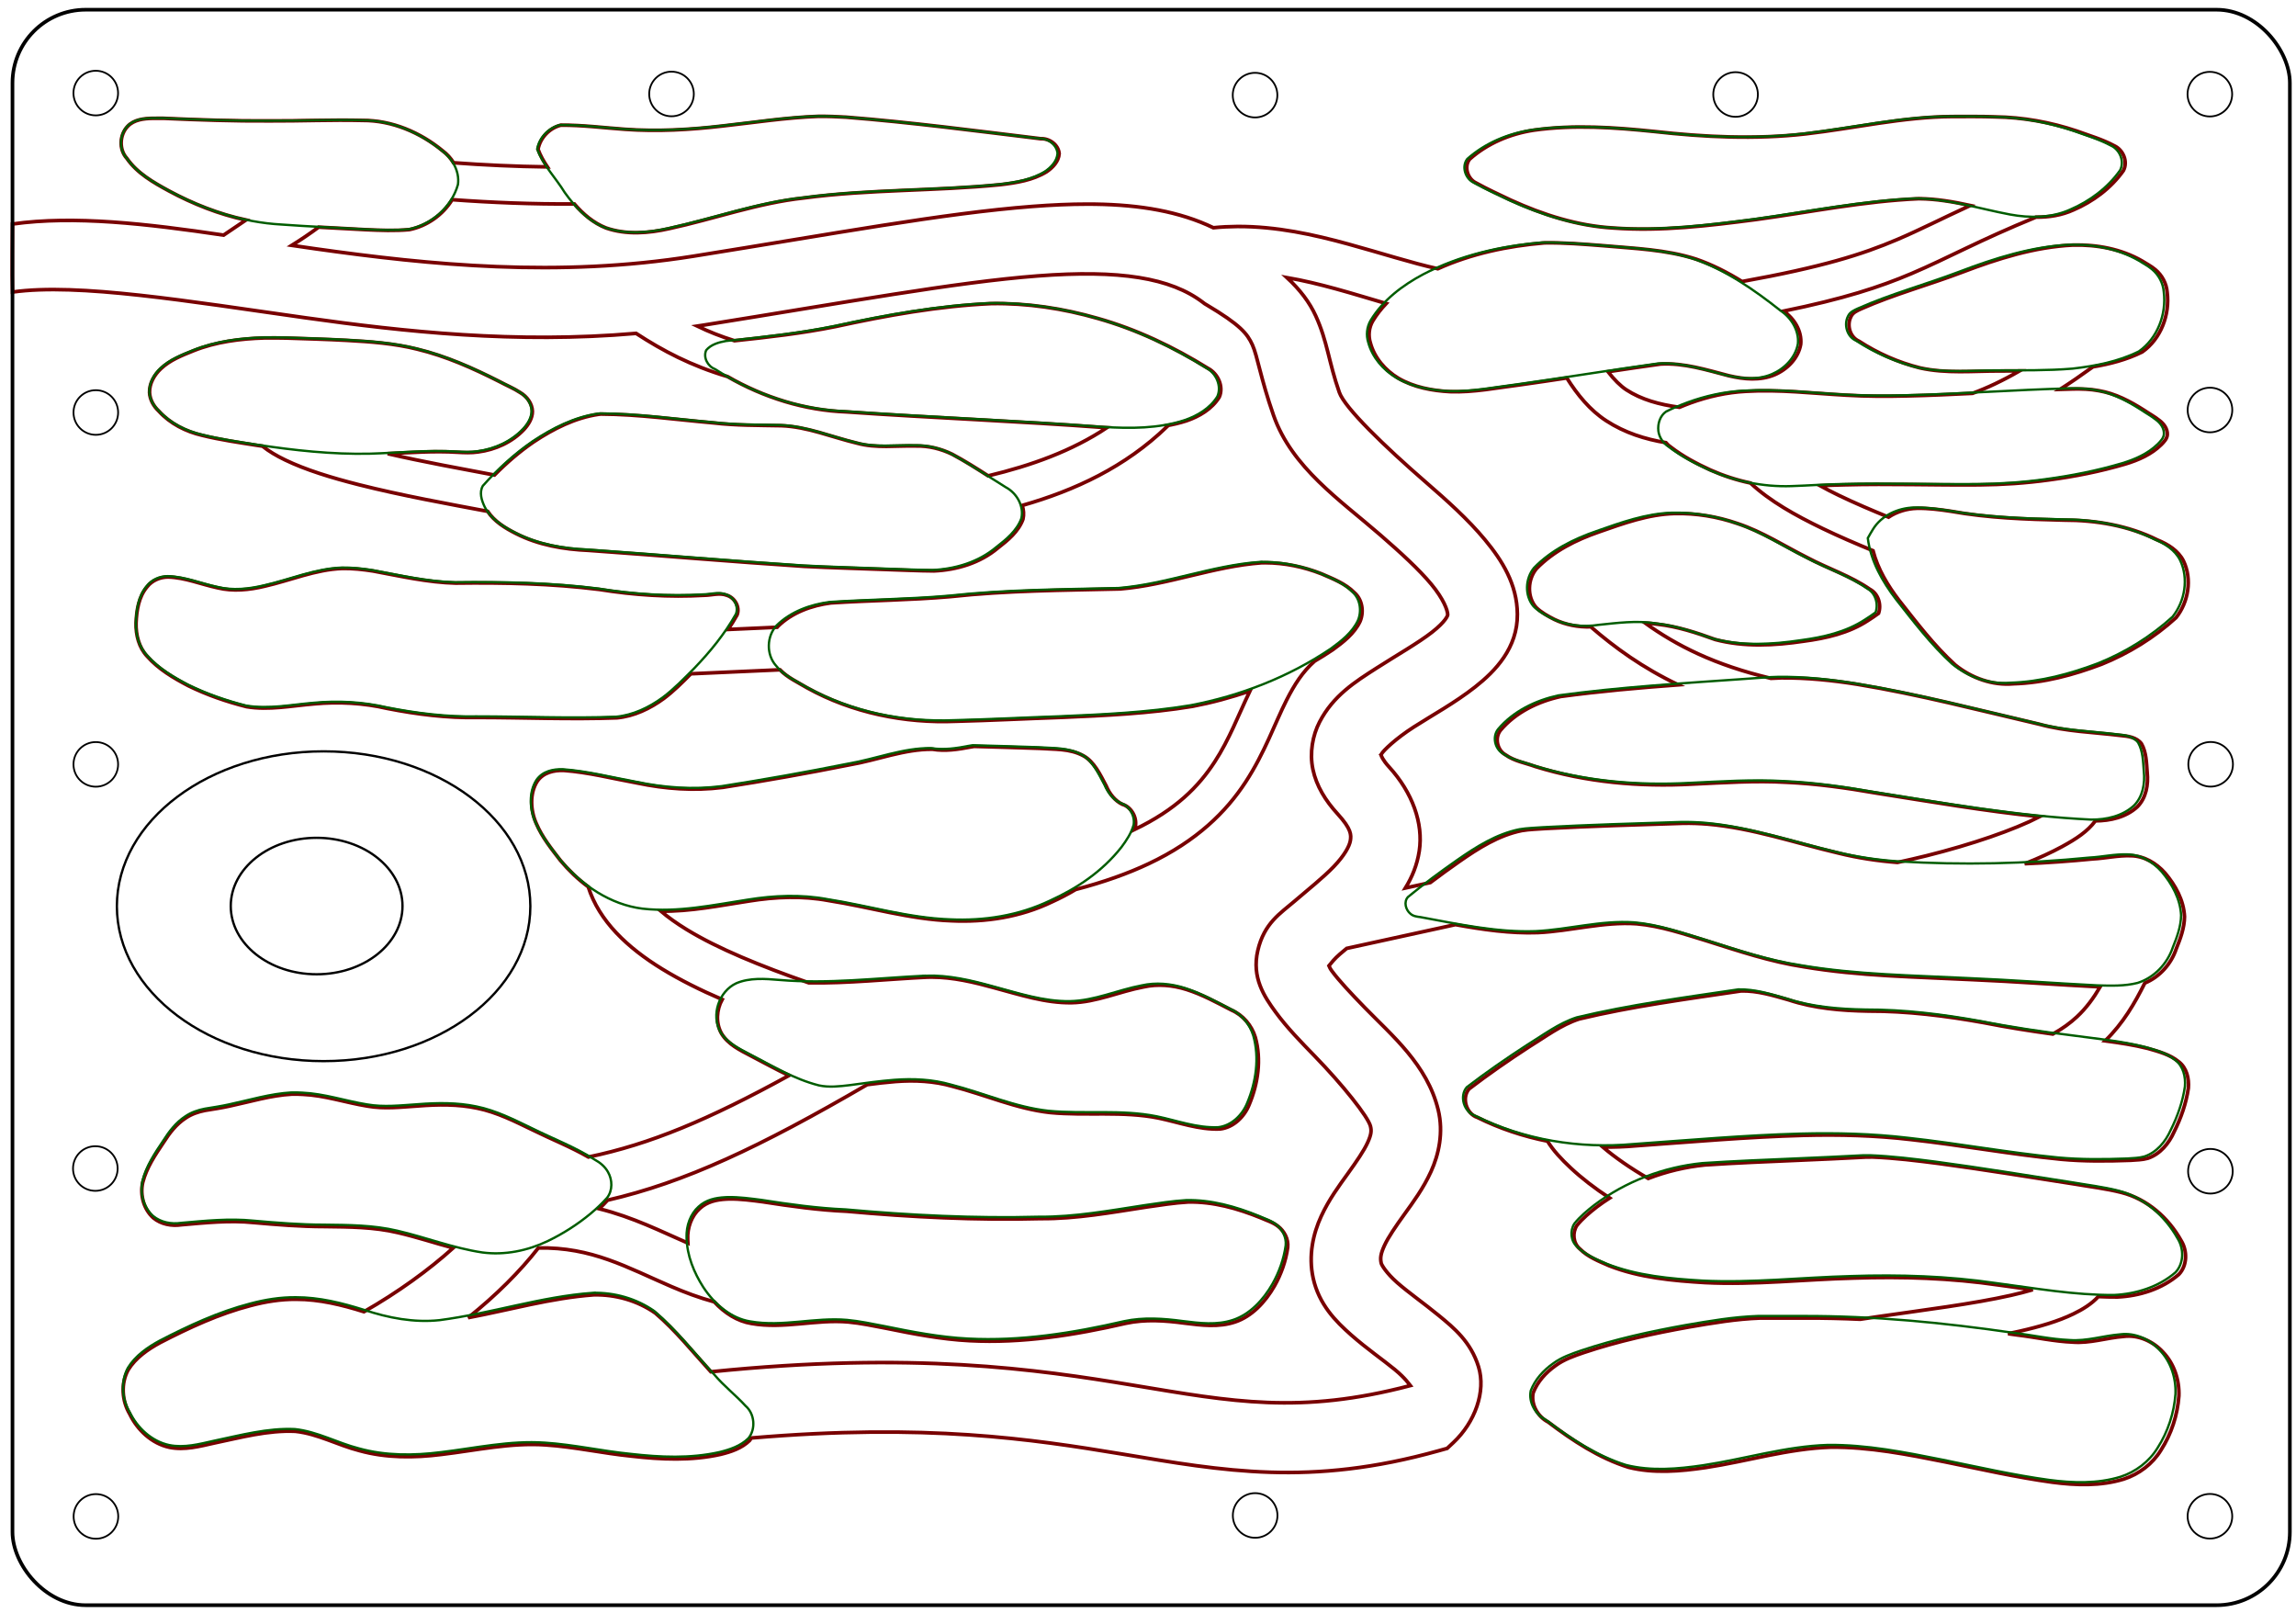 <?xml version="1.0" encoding="UTF-8" standalone="no"?>
<!-- Created with Inkscape (http://www.inkscape.org/) -->

<svg
   xmlns:dc="http://purl.org/dc/elements/1.1/"
   xmlns:cc="http://creativecommons.org/ns#"
   xmlns:rdf="http://www.w3.org/1999/02/22-rdf-syntax-ns#"
   xmlns:svg="http://www.w3.org/2000/svg"
   xmlns="http://www.w3.org/2000/svg"
   xmlns:sodipodi="http://sodipodi.sourceforge.net/DTD/sodipodi-0.dtd"
   xmlns:inkscape="http://www.inkscape.org/namespaces/inkscape"
   width="297mm"
   height="210mm"
   viewBox="0 0 297 210"
   version="1.1"
   id="svg27"
   inkscape:version="0.92.0 r15299"
   sodipodi:docname="antNest.svg">
  <defs
     id="defs21" />
  <sodipodi:namedview
     id="base"
     pagecolor="#ffffff"
     bordercolor="#666666"
     borderopacity="1.0"
     inkscape:pageopacity="0.0"
     inkscape:pageshadow="2"
     inkscape:zoom="0.7"
     inkscape:cx="43.093062"
     inkscape:cy="527.1451"
     inkscape:document-units="mm"
     inkscape:current-layer="layer1"
     showgrid="false"
     inkscape:measure-start="0,0"
     inkscape:measure-end="0,0"
     inkscape:window-width="2560"
     inkscape:window-height="1377"
     inkscape:window-x="1912"
     inkscape:window-y="-8"
     inkscape:window-maximized="1"
     showguides="true"
     inkscape:guide-bbox="true"
     objecttolerance="13"
     guidetolerance="4">
    <inkscape:grid
       type="xygrid"
       id="grid4570"
       enabled="false" />
    <sodipodi:guide
       position="13.229,197.871"
       orientation="0,1"
       id="guide4547"
       inkscape:locked="false" />
    <sodipodi:guide
       position="152.702,111.125"
       orientation="0,1"
       id="guide4551"
       inkscape:locked="false" />
    <sodipodi:guide
       position="162.152,197.871"
       orientation="1,0"
       id="guide4555"
       inkscape:locked="false" />
    <sodipodi:guide
       position="285.75,163.286"
       orientation="1,0"
       id="guide4557"
       inkscape:locked="false" />
    <sodipodi:guide
       position="-41.955,13.985"
       orientation="0,1"
       id="guide4559"
       inkscape:locked="false" />
    <sodipodi:guide
       position="-22.112,156.86"
       orientation="0,1"
       id="guide4563"
       inkscape:locked="false" />
    <sodipodi:guide
       position="-14.363,58.775"
       orientation="0,1"
       id="guide4565"
       inkscape:locked="false" />
    <sodipodi:guide
       position="86.746,165.932"
       orientation="1,0"
       id="guide4611"
       inkscape:locked="false" />
    <sodipodi:guide
       position="224.518,179.539"
       orientation="1,0"
       id="guide4613"
       inkscape:locked="false" />
  </sodipodi:namedview>
  <g
     inkscape:label="l3"
     inkscape:groupmode="layer"
     id="layer1"
     transform="translate(0,-87)"
     style="display:inline">
    <path
       style="display:inline;fill:none;stroke:#780000;stroke-width:1.771;stroke-opacity:1"
       d="m 6.104,109.326 c 30.045,-4.235 65.578,-0.136 103.039,5.428 L 120.064,107.375 C 106.939,104.555 94.278,99.546 82.477,93.18 74.853,89.039 66.951,84.547 61.9,77.26 57.985,72.963 58.343,65.75 62.332,61.625 c 3.137,-3.298 7.967,-3.788 12.27,-3.877 1.714,-0.015 3.427,-0.027 5.141,-0.008 17.263,0.78 34.543,1.375 51.826,1.26 15.153,0.077 30.303,-0.6 45.455,-0.23 14.316,-0.079 28.187,5.876 39.119,14.902 2.059,1.549 3.873,3.528 5.246,5.762 14.853,1.1 30.253,1.822 45.797,2.023 -1.815,-2.698 -3.439,-5.507 -4.561,-8.605 1.033,-5.639 5.597,-10.382 11.141,-11.766 10.468,-0.073 20.868,1.284 31.293,2.018 15.832,1.141 31.736,0.236 47.48,-1.6 15.623,-1.725 31.197,-4.159 46.924,-4.723 4.506,-0.052 9.009,0.16 13.508,0.4 31.784,2.512 63.405,6.679 95.047,10.525 4.204,-0.219 8.594,2.922 8.992,7.258 -0.246,3.813 -3.152,6.826 -6.164,8.867 -6.694,4.114 -14.638,5.345 -22.311,6.27 -31.96,3.205 -64.228,2.229 -96.098,6.502 -22.466,2.425 -43.833,10.212 -65.822,14.977 -10.07,2.279 -20.884,3.121 -30.797,-0.32 -6.138,-2.426 -11.195,-6.749 -15.473,-11.717 -20.272,0.129 -40.416,-0.673 -59.652,-2.09 -4.558,7.426 -12.331,12.876 -20.879,14.611 -7.068,0.644 -14.184,0.353 -21.264,0.033 -7.668,-0.449 -15.341,-0.822 -23.012,-1.236 -4.266,3.171 -8.65,6.119 -13.111,8.895 3.778,0.558 7.581,1.112 11.426,1.654 56.019,7.902 118.634,14.155 184.643,3.617 68.469,-10.931 122.083,-20.956 165.326,-24.271 9.459,-0.725 18.507,-1.138 27.143,-1.135 1.234,4e-4 2.459,0.01 3.676,0.027 21.936,0.318 41.121,3.559 57.641,11.502 3.923,-0.391 7.816,-0.587 11.676,-0.607 19.142,-0.1 37.42,3.982 54.213,8.586 16.042,4.398 30.922,9.221 43.664,12.037 16.347,-7.399 34.205,-11.145 52.041,-12.633 9.605,-0.163 19.189,0.642 28.756,1.383 15.161,1.367 30.62,1.84 45.229,6.541 7.934,2.733 15.385,6.538 22.482,10.949 39.132,-7.07 58.573,-13.191 75.73,-20.492 11.069,-4.711 21.542,-10.111 35.68,-16.629 -8.28,-1.786 -16.606,-3.254 -25.117,-3.307 -26.726,1.149 -52.999,6.531 -79.441,10.164 -23.033,3.003 -46.299,5.838 -69.559,4.139 -17.484,-0.994 -34.412,-6.413 -50.258,-13.643 -5.61,-2.668 -11.27,-5.254 -16.707,-8.266 -4.205,-1.882 -6.262,-7.893 -3.328,-11.672 8.729,-7.784 19.94,-12.459 31.441,-14.186 19.5,-2.736 39.266,-1.339 58.764,0.664 24.457,2.744 49.228,3.943 73.74,1.17 23.915,-2.753 47.567,-8.327 71.736,-8.465 3.495,-0.001 6.992,-0.025 10.488,-0.016 3.496,0.009 6.991,0.052 10.484,0.184 13.479,0.173 26.886,2.604 39.658,6.879 6.187,2.259 12.581,4.09 18.4,7.236 4.36,1.986 6.752,7.776 4.434,12.107 -6.064,8.555 -14.79,15.055 -24.387,19.172 -5.737,2.608 -11.981,3.592 -18.24,3.525 -28.058,11.473 -42.818,19.891 -60.73,27.514 -15.582,6.631 -33.123,12.349 -62.584,18.375 5.229,3.523 9.059,9.711 8.438,16.162 -1.166,6.769 -6.522,12.196 -12.68,14.842 -7.09,3.032 -15.105,2.246 -22.42,0.518 -10.889,-2.836 -21.909,-6.342 -33.303,-5.715 -8.57,1.186 -17.128,2.463 -25.684,3.756 3.022,3.843 6.079,6.943 8.965,8.822 7.339,4.779 16.069,7.204 25.908,8.541 1.782,-0.756 3.584,-1.464 5.398,-2.133 8.684,-3.16 17.808,-5.176 27.047,-5.664 16.318,-0.989 32.601,0.98 48.875,1.867 10.057,0.61 20.138,0.604 30.207,0.355 10.527,-0.239 21.043,-0.721 31.559,-1.238 7.039,-2.587 14.539,-6.096 22.971,-10.947 -3.184,0.008 -6.367,0.011 -9.549,0.037 -13.022,-0.053 -26.238,1.378 -39.074,-1.51 -10.556,-2.634 -20.656,-7.1 -29.773,-13.031 -4.418,-1.914 -6.112,-7.832 -3.926,-11.99 0.909,-2.056 3.063,-2.931 4.969,-3.814 16.029,-7.101 33.009,-11.677 49.375,-17.895 17.337,-6.61 35.34,-12.318 54,-13.215 11.636,-0.296 23.557,1.884 33.728,7.736 2.182,1.393 4.511,2.584 6.5,4.256 3.291,2.73 5.442,6.759 5.781,11.031 1.38,10.901 -3.038,22.732 -12.17,29.133 -7.555,3.746 -15.746,5.888 -24.051,7.264 -5.662,4.102 -10.987,7.748 -16.055,11.012 2.057,-0.068 4.113,-0.141 6.17,-0.193 v -0.002 c 4.286,-0.081 8.603,0.042 12.824,0.852 7.972,1.35 15.239,5.198 21.988,9.496 2.494,1.714 5.189,3.137 7.545,5.047 2.149,1.61 3.949,4.074 3.832,6.869 -0.102,2.009 -1.631,3.535 -2.951,4.896 -4.83,4.767 -11.211,7.557 -17.629,9.477 -12.134,3.576 -24.578,6.049 -37.111,7.727 -11.243,1.562 -22.588,2.321 -33.936,2.428 -21.923,0.199 -43.847,-0.603 -65.768,-0.019 -4.041,0.057 -8.078,0.238 -12.113,0.439 2.92,1.6 5.963,3.171 9.121,4.693 7.739,3.729 16.008,7.248 24.307,10.646 4.048,-2.717 8.992,-4.176 13.836,-4.312 5.574,-0.119 11.111,0.62 16.611,1.441 18.167,3.271 36.664,3.896 55.076,4.326 15.681,-0.034 31.621,2.645 45.74,9.697 5.089,2.079 10.184,5.188 12.719,10.268 4.257,8.903 2.395,20.024 -3.656,27.648 -10.621,9.664 -23.036,17.35 -36.352,22.721 -13.776,5.215 -28.251,9.127 -43.049,9.545 -10.199,0.908 -20.472,-2.797 -28.363,-9.182 -10.297,-9.377 -18.754,-20.518 -27.348,-31.418 -5.593,-7.275 -10.495,-15.43 -12.803,-24.357 -8.218,-3.379 -16.548,-6.949 -24.537,-10.799 -13.259,-6.39 -25.788,-13.359 -35.273,-22.236 -6.741,-1.414 -13.331,-3.567 -19.615,-6.371 -6.707,-3.078 -13.292,-6.555 -19.156,-11.068 -0.947,-0.617 -1.796,-1.383 -2.516,-2.252 -10.066,-1.693 -19.997,-4.747 -29.146,-10.705 -7.939,-5.17 -14.077,-12.711 -19.221,-20.881 -7.437,1.124 -14.874,2.236 -22.322,3.285 -11.507,1.43 -22.986,3.831 -34.639,3.41 -8.723,-0.461 -17.645,-2.1 -25.273,-6.553 -6.382,-3.833 -11.666,-9.922 -13.637,-17.191 -1.145,-3.574 -0.734,-7.596 1.188,-10.828 1.859,-3.066 4.058,-5.872 6.506,-8.445 -8.054,-2.345 -16.2,-4.873 -24.457,-7.137 -7.971,-2.185 -15.986,-4.131 -23.992,-5.527 6.487,5.997 11.074,12.12 14.092,18.727 5.712,12.505 6.241,22.323 11.486,37.285 2.659,7.584 21.984,26.269 42.32,43.922 10.168,8.826 20.402,17.929 28.775,28.021 8.374,10.092 15.719,21.719 15.826,36.355 0.12,16.418 -10.698,27.709 -20.631,35.5 -9.932,7.791 -20.971,13.801 -29.891,19.518 -8.92,5.717 -14.99,11.587 -15.842,13.236 -0.105,0.203 -0.17,0.306 -0.213,0.357 0.013,0.012 0.026,0.006 0.037,0.057 0.074,0.35 0.706,2.352 3.883,5.824 11.431,12.495 16.828,27.551 14.77,41.064 -1.05,6.892 -3.564,12.841 -6.775,18.061 l 12.16,-2.658 c 4.65,-3.523 9.376,-6.947 14.156,-10.289 9.309,-6.491 19.2,-12.792 30.482,-15.086 3.874,-0.665 7.83,-0.698 11.744,-1.014 22.337,-1.189 44.698,-1.839 67.055,-2.545 4.007,-0.077 8.017,0.073 12.01,0.406 21.79,1.909 42.568,9.162 63.748,14.131 9.457,2.356 19.118,3.808 28.83,4.568 4.783,-1.031 9.537,-2.111 14.188,-3.271 22.172,-5.531 42.447,-12.521 55.258,-19.061 -26.722,-2.749 -53.254,-7.331 -79.781,-11.516 -14.466,-2.531 -29.043,-4.605 -43.729,-5.26 -15.363,-0.907 -30.735,0.183 -46.082,0.881 -25.764,1.4 -51.909,-0.899 -76.613,-8.586 -4.862,-1.784 -10.202,-2.603 -14.496,-5.67 -4.125,-2.234 -5.47,-8.292 -2.543,-11.992 7.438,-8.827 18.326,-14.07 29.445,-16.518 19.06,-2.583 38.218,-4.262 57.396,-5.686 -17.422,-8.293 -30.945,-18.116 -42.736,-28.316 -6.082,0.201 -12.211,-0.953 -17.719,-3.572 -3.204,-1.639 -6.451,-3.392 -9.037,-5.938 -4.48,-5.256 -4.098,-13.652 0.238,-18.879 8.351,-8.585 19.325,-14.066 30.531,-17.928 11.95,-4.188 24.131,-8.629 36.932,-8.965 10.406,-0.236 20.822,1.472 30.652,4.875 12.171,4.014 22.959,11.081 34.348,16.789 10.007,5.303 20.971,8.813 30.318,15.328 4.085,2.146 5.66,7.477 4.205,11.707 -1.714,1.222 -3.426,2.452 -5.221,3.555 -9.299,6.082 -20.359,8.589 -31.23,10.039 -14.301,2.151 -29.146,2.938 -43.26,-0.799 -9.135,-3.323 -18.468,-6.394 -28.174,-7.477 -2.006,-0.306 -4.016,-0.481 -6.029,-0.564 15.347,11.028 34.035,20.501 61.342,26.975 1.712,-0.104 3.424,-0.19 5.139,-0.221 12.435,-0.109 24.846,1.173 37.113,3.135 29.953,4.927 59.345,12.628 88.887,19.5 12.908,3.555 26.37,3.854 39.586,5.477 3.647,0.302 7.818,0.889 10.184,4.018 2.414,4.26 2.418,9.314 2.799,14.066 0.619,5.883 -0.498,12.418 -4.834,16.742 -5.48,5.048 -13.148,6.823 -20.434,6.838 -3.894,5.241 -9.455,8.85 -16.307,12.586 -5.278,2.878 -11.421,5.667 -18.203,8.342 11.094,-0.479 22.173,-1.261 33.223,-2.348 6.214,-0.314 12.352,-1.788 18.594,-1.551 6.482,0.086 12.424,3.668 16.637,8.414 5.086,5.985 9.167,13.328 9.537,21.326 -0.052,5.473 -2.007,10.708 -4.043,15.719 -2.466,7.372 -8.114,13.712 -15.326,16.672 -4.965,9.921 -10.495,19.531 -19.361,28.223 7.003,0.922 13.985,1.968 20.842,3.695 5.227,1.51 10.735,2.931 15.02,6.463 3.931,2.97 5.152,8.237 4.742,12.934 -1.064,7.457 -3.634,14.65 -6.988,21.373 -2.504,5.625 -6.819,10.842 -12.816,12.842 -2.696,0.775 -5.551,0.766 -8.332,0.986 -11.332,0.42 -22.703,0.548 -34.006,-0.51 -24.498,-2.414 -48.735,-6.908 -73.199,-9.607 -17.408,-2.052 -34.965,-2.508 -52.477,-2.053 -27.309,0.729 -54.531,3.162 -81.771,5.088 -5.392,0.494 -10.817,0.688 -16.238,0.605 5.877,4.998 13.461,10.308 22.186,15.336 8.886,-3.424 18.234,-5.657 27.703,-6.602 15.293,-1.015 30.611,-1.629 45.924,-2.283 10.9,-0.42 21.793,-0.994 32.686,-1.545 1.107,-0.004 2.214,-0.042 3.32,-0.016 10.802,0.428 21.547,1.761 32.262,3.146 22.186,2.975 44.276,6.61 66.395,10.041 7.574,1.32 15.244,2.193 22.705,4.098 12.499,3.18 22.906,12.328 29.105,23.465 3.096,4.978 3.08,12.135 -1.092,16.514 -8.27,7.131 -19.211,10.525 -29.992,11.041 -3.111,0.02 -6.215,-0.06 -9.315,-0.205 -3.267,3.554 -7.541,6.208 -12.109,8.422 -7.489,3.629 -16.472,6.257 -26.516,8.527 -1.774,0.401 -3.59,0.785 -5.426,1.162 1.443,0.204 2.888,0.393 4.33,0.604 9.097,1.09 18.087,3.133 27.262,3.514 8.391,0.646 16.495,-2.146 24.791,-2.787 7.18,-0.94 14.404,2.387 19.209,7.629 5.455,5.665 8.084,13.667 7.779,21.459 -0.667,9.334 -3.682,18.522 -8.74,26.402 -4.089,6.695 -10.678,11.718 -18.123,14.123 -11.294,3.474 -23.352,3.064 -34.941,1.537 -17.491,-2.4 -34.718,-6.337 -52.006,-9.855 -18.512,-3.691 -37.209,-7.442 -56.172,-7.242 -20.675,0.664 -40.585,6.851 -60.928,9.934 -12.459,1.829 -25.364,2.972 -37.723,-0.125 -14.462,-4.54 -27.269,-13.023 -39.258,-22.1 -5.031,-2.585 -8.466,-8.52 -7.316,-14.193 2.061,-5.475 6.193,-9.964 10.916,-13.314 4.13,-3.066 9.036,-4.744 13.852,-6.391 16.621,-5.571 33.791,-9.315 51.025,-12.41 11.664,-2 23.382,-4.026 35.232,-4.42 7.295,-0.024 14.588,-0.038 21.883,0 8.932,-0.029 17.86,0.179 26.777,0.582 2.702,-0.407 5.435,-0.808 8.195,-1.209 22.663,-3.289 46.774,-6.262 65.41,-10.475 3.779,-0.854 7.317,-1.768 10.564,-2.725 -5.497,-0.766 -10.99,-1.558 -16.482,-2.277 -23.394,-3.449 -47.112,-4.205 -70.723,-3.414 -24.236,0.619 -48.44,3.424 -72.703,2.223 -15.809,-0.953 -31.893,-2.399 -46.77,-8.215 -5.062,-2.233 -10.447,-4.287 -14.418,-8.291 -3.273,-2.733 -3.693,-7.867 -1.432,-11.359 2.8,-3.491 6.287,-6.384 9.809,-9.127 2.008,-1.51 4.076,-2.939 6.189,-4.295 -7.237,-4.757 -13.611,-9.674 -18.863,-14.58 -4.692,-4.382 -8.654,-8.602 -11.443,-13.168 -11.838,-2.372 -23.372,-6.204 -34.207,-11.582 -5.458,-1.766 -7.845,-9.499 -4.096,-13.924 9.451,-7.234 19.247,-14.005 29.223,-20.494 8,-4.881 15.585,-10.758 24.609,-13.662 25.999,-6.226 52.538,-9.726 78.953,-13.656 7.987,-0.2 15.683,2.222 23.279,4.375 12.497,4.171 25.757,5.232 38.852,5.467 18.948,-0.062 37.814,2.31 56.436,5.66 11.145,2.209 22.364,3.996 33.619,5.537 4.696,-2.6 8.518,-5.416 11.729,-8.393 4.589,-4.255 8.143,-9.164 11.371,-14.631 -20.851,-1.046 -41.673,-2.647 -62.533,-3.525 -27.396,-1.392 -54.961,-1.686 -82.074,-6.271 -16.218,-2.454 -31.808,-7.702 -47.393,-12.641 -11.248,-3.402 -22.491,-7.321 -34.271,-8.354 -16.204,-1.119 -32.033,3.53 -48.137,4.305 -13.568,0.486 -26.977,-1.488 -40.299,-3.895 l -53.104,11.609 c -1.154,0.962 -2.326,1.935 -3.354,2.818 -2.566,2.208 -4.118,4.206 -5.285,5.646 0.363,0.778 0.433,1.21 1.41,2.547 3.351,4.584 9.352,10.973 16.033,17.844 13.363,13.742 30.474,27.846 35.861,49.893 2.711,11.097 0.28,21.862 -3.492,30.148 -3.773,8.286 -8.705,14.904 -12.977,20.846 -4.272,5.942 -7.887,11.206 -9.752,15.26 -1.865,4.054 -2.126,6.161 -1.58,8.637 0.184,0.837 2.432,4.743 7.818,9.492 5.386,4.749 12.971,10.025 20.359,16.092 7.388,6.067 15.531,12.761 19.311,24.9 3.779,12.139 -1.798,27.251 -12.262,37.049 l -3.033,2.842 -4.002,1.123 c -63.135,17.694 -105.304,9.833 -154.93,1.602 -43.817,-7.268 -95.2,-15.05 -180.736,-7.795 -0.251,0.423 -0.521,0.836 -0.834,1.223 -3.8,3.748 -9.056,5.513 -14.137,6.756 -14.246,3.206 -29.019,2.523 -43.424,0.879 -14.056,-1.393 -27.888,-4.559 -41.996,-5.482 -17.089,-1.181 -33.937,2.631 -50.811,4.643 -13.312,1.688 -27.052,1.778 -40.068,-1.842 -10.573,-2.699 -20.351,-8.269 -31.314,-9.434 -13.409,-0.609 -26.484,2.985 -39.492,5.697 -7.158,1.601 -14.573,3.61 -21.932,2.115 -8.616,-1.831 -15.622,-8.434 -19.389,-16.217 -3.814,-6.446 -4.445,-14.894 -0.807,-21.557 3.641,-5.95 9.589,-10.023 15.602,-13.312 14.156,-7.306 28.734,-14.089 44.207,-18.102 7.264,-1.94 14.752,-3.14 22.285,-3.07 11.285,-0.016 22.339,2.712 33.041,6.078 16.638,-9.505 31.597,-20.355 43.561,-31.123 -9.021,-2.409 -17.91,-5.382 -27.008,-7.484 -11.697,-2.771 -23.789,-2.803 -35.74,-2.947 -11.572,7.6e-4 -23.114,-0.94 -34.633,-1.957 -11.762,-1.194 -23.571,0.057 -35.295,1.074 -4.757,0.712 -9.934,-0.243 -13.699,-3.365 -4.731,-4.262 -6.598,-11.203 -5.168,-17.342 1.842,-7.171 6.035,-13.404 10.119,-19.471 2.859,-4.512 6.187,-8.904 10.719,-11.854 2.865,-1.981 6.208,-3.125 9.605,-3.783 3.968,-0.652 7.951,-1.232 11.879,-2.107 10.119,-2.154 20.116,-5.253 30.502,-5.834 1.758,-0.029 3.516,0.002 5.271,0.111 10.742,0.464 20.998,4.013 31.549,5.727 8.25,1.469 16.645,0.457 24.932,-0.08 9.548,-0.748 19.254,-0.892 28.672,1.094 9.642,1.955 18.469,6.474 27.264,10.707 8.966,4.455 18.356,8.119 27.027,13.139 30.223,-6.299 58.59,-18.182 97.932,-39.793 -6.301,-2.958 -12.405,-6.397 -18.572,-9.578 -5.335,-2.806 -11.211,-5.593 -14.424,-10.965 -2.864,-5.098 -2.431,-11.5 0.342,-16.564 -10.571,-4.558 -20.445,-9.452 -29.277,-14.869 -16.915,-10.374 -30.805,-23.357 -36.094,-40.115 -4.938,-3.657 -9.501,-8.015 -13.566,-12.857 -4.324,-5.619 -8.869,-11.213 -11.795,-18.021 -2.847,-6.321 -3.332,-14.682 0.467,-20.627 3.023,-4.403 8.231,-5.414 12.809,-5.297 12.111,0.853 23.987,3.974 35.953,6.131 13.761,2.899 27.864,3.906 41.789,2.148 20.664,-3.23 41.283,-6.891 61.832,-11.008 13.554,-2.288 26.753,-7.75 40.57,-7.602 6.209,1.044 12.486,0.058 18.627,-1.115 0.561,-0.094 1.122,-0.188 1.684,-0.281 10.677,0.248 21.364,0.625 32.043,0.969 7.124,0.542 14.622,-0.024 21.256,3.586 5.31,2.905 8.202,9.188 11.16,14.736 1.635,3.924 4.369,7.286 7.869,8.963 3.925,1.125 7.137,5.794 6.422,10.59 -0.169,0.617 -0.375,1.216 -0.596,1.807 20.448,-9.787 31.415,-21.08 39.26,-33.086 7.179,-10.987 11.571,-22.842 17.246,-34.658 -9.183,3.215 -18.613,5.738 -28.158,7.561 -21.17,3.494 -42.646,4.461 -64.051,5.383 -17.112,0.581 -34.213,1.478 -51.33,1.896 -25.054,1.051 -50.591,-4.125 -72.613,-16.316 -4.543,-2.705 -9.567,-4.991 -13.287,-8.814 l -43.5,1.951 c -4.212,4.238 -8.447,8.477 -13.232,12.068 -6.69,4.89 -14.498,8.628 -22.826,9.428 -22.686,0.84 -45.386,-0.17 -68.078,-0.182 -14.773,0.305 -29.503,-1.554 -43.977,-4.393 -11.729,-2.713 -23.891,-3.381 -35.865,-2.234 -10.93,0.899 -21.954,3.198 -32.914,1.365 -9.764,-2.47 -19.356,-5.773 -28.404,-10.225 -7.27,-3.809 -14.531,-8.09 -20.027,-14.301 -4.118,-4.326 -5.636,-10.48 -5.492,-16.318 0.261,-6.179 1.254,-12.804 5.387,-17.678 2.435,-3.11 6.367,-4.774 10.273,-4.77 8.302,0.233 16.069,3.551 24.107,5.258 7.586,1.875 15.533,1.033 23.043,-0.777 12.616,-2.862 24.785,-8.177 37.861,-8.645 4.998,-0.086 9.983,0.455 14.916,1.221 13.373,2.476 26.729,5.592 40.385,5.928 23.408,-0.299 46.888,0.168 70.141,3.092 16.945,2.719 34.175,3.85 51.32,2.846 3.644,-0.029 7.415,-1.381 10.965,-0.002 3.845,1.197 6.46,5.725 4.979,9.59 -1.365,2.426 -2.834,4.789 -4.389,7.094 l 23.93,-1.074 c 0.127,-0.148 0.244,-0.303 0.377,-0.445 6.914,-6.775 16.443,-10.217 25.9,-11.447 19.414,-1.251 38.896,-1.368 58.285,-3.061 27.545,-3.016 55.285,-3.1 82.955,-3.754 23.383,-1.937 45.519,-11.047 68.938,-12.752 0.624,-0.015 1.247,-0.022 1.871,-0.021 9.354,0.021 18.669,1.957 27.365,5.375 5.645,2.476 11.667,4.73 16.078,9.213 3.929,3.417 4.757,9.407 2.777,14.072 -2.809,5.91 -8.152,10.04 -13.324,13.801 -2.883,1.94 -5.83,3.778 -8.824,5.533 -5.906,5.23 -9.877,11.493 -13.689,19.002 -5.804,11.432 -10.62,25.638 -20.035,40.047 -9.415,14.409 -23.673,28.682 -47.273,39.832 -10.062,4.754 -21.819,8.984 -35.662,12.588 -3.795,2.273 -7.705,4.291 -11.658,6.086 -15.447,7.404 -32.355,9.969 -48.975,9.188 -20.273,-0.705 -39.99,-6.755 -60.012,-9.883 -12.814,-2.396 -25.902,-1.829 -38.719,0.229 -14.295,2.184 -28.68,5.176 -43.127,4.943 3.542,2.995 7.694,5.962 12.51,8.916 15.421,9.458 36.543,17.998 59.705,26.074 19.256,0.292 38.509,-1.844 57.734,-2.754 0.701,-0.024 1.4,-0.036 2.1,-0.037 10.491,-0.012 20.804,2.464 30.865,5.252 12.309,3.285 24.672,7.433 37.562,7.246 12.136,-0.22 23.347,-5.487 35.131,-7.701 6.955,-1.572 14.256,-0.883 21.014,1.25 7.67,2.445 14.765,6.34 21.889,10.027 5.605,2.429 9.897,7.468 11.656,13.289 3.047,10.846 1.34,22.558 -2.961,32.822 -2.381,5.972 -7.694,11.217 -14.291,11.943 -10.282,0.412 -20.065,-3.276 -29.992,-5.344 -17.426,-3.506 -35.289,-1.006 -52.873,-2.68 -16.492,-1.801 -31.755,-8.764 -47.715,-12.816 -8.996,-2.595 -18.467,-3.033 -27.762,-2.326 -4.637,0.368 -9.256,0.914 -13.867,1.52 -52.622,30.613 -88.88,47.659 -126.727,56.395 -1.302,1.449 -2.673,2.834 -4.096,4.168 16.642,4.147 30.419,11.163 43.305,16.76 -0.04,-0.597 -0.066,-1.196 -0.076,-1.799 -0.279,-5.767 1.95,-11.593 5.822,-15.037 3.663,-3.442 8.42,-4.377 12.945,-4.625 0.514,-0.025 1.027,-0.048 1.541,-0.074 5.47,-0.059 10.92,0.681 16.35,1.387 13.654,2.137 27.351,4.055 41.121,4.637 31.479,2.839 63.063,4.404 94.633,3.572 17.332,0.141 34.503,-3.051 51.65,-5.668 6.716,-0.957 13.431,-2.057 20.191,-2.441 12.122,-0.259 24.097,3.068 35.516,7.723 2.863,1.311 5.937,2.129 8.506,4.215 2.784,2.205 5.048,6.045 4.609,10.213 -0.939,6.728 -3.266,13.136 -6.443,18.773 -4.606,8.061 -11.186,14.899 -19.141,17.584 -8.054,2.74 -16.516,1.628 -24.709,0.615 -9.523,-1.282 -19.224,-1.971 -28.711,0.07 -25.094,5.787 -50.652,9.84 -76.256,8.498 -13.801,-0.691 -27.456,-3.356 -41.053,-6.125 -6.03,-1.147 -12.055,-2.445 -18.146,-3.01 -15.789,-1.397 -31.579,3.53 -47.332,0.725 -6.804,-1.094 -13.037,-5.05 -18.107,-10.531 -7.502,-2.045 -14.434,-4.67 -20.947,-7.473 -21.704,-9.338 -38.731,-19.318 -64.943,-18.854 -8.937,11.46 -20.574,23.085 -34.246,34.035 20.408,-3.85 40.484,-9.64 61.268,-11.145 10.616,-0.261 21.335,2.775 30.055,8.881 10.043,8.569 18.278,18.941 27.145,28.672 98.886,-10.032 159.036,-1.25 206.039,6.547 48.576,8.058 81.435,14.358 135.369,0.199 -0.417,-0.508 -2.376,-3.576 -7.604,-7.869 -5.791,-4.756 -13.701,-10.189 -21.266,-16.859 -7.565,-6.67 -15.72,-14.887 -18.543,-27.697 -2.462,-11.171 0.069,-21.865 3.889,-30.17 3.82,-8.305 8.777,-14.961 13.045,-20.898 4.268,-5.937 7.847,-11.159 9.633,-15.08 1.786,-3.922 1.959,-5.733 1.41,-7.98 -1.134,-4.641 -13.643,-20.307 -27.203,-34.252 -6.78,-6.973 -13.567,-13.907 -19.104,-21.48 -5.537,-7.574 -11.779,-16.852 -8.711,-30.053 3.108,-13.373 11.038,-18.138 17.857,-24.006 6.819,-5.867 14.002,-11.53 19.199,-16.92 5.197,-5.39 7.735,-10.051 8.15,-12.777 0.415,-2.727 0.539,-5.576 -6.238,-12.984 -5.949,-6.503 -10.333,-13.611 -12.055,-21.703 -1.721,-8.092 -0.119,-16.632 3.219,-23.098 6.676,-12.932 17.488,-19.719 27.711,-26.271 10.223,-6.553 20.594,-12.418 27.254,-17.643 6.66,-5.224 7.614,-8.089 7.611,-8.49 -0.016,-2.182 -2.032,-7.695 -7.994,-14.881 -5.963,-7.186 -15.045,-15.502 -24.893,-24.051 -19.696,-17.097 -43.224,-32.99 -52.115,-58.354 -6.305,-17.985 -7.85,-28.989 -10.328,-34.414 -2.478,-5.425 -5.767,-9.694 -22.463,-19.6 l -0.855,-0.51 -0.783,-0.598 c -15.815,-12.065 -40.712,-16.022 -80.809,-12.947 -40.096,3.074 -93.663,12.938 -162.572,23.939 -1.179,0.188 -2.353,0.357 -3.529,0.535 5.574,2.682 11.517,5.073 18.193,7.146 16.51,-1.761 33.033,-3.619 49.318,-6.918 25.039,-5.454 50.379,-10.037 76.023,-11.209 17.579,-0.296 35.135,2.373 52.006,7.242 19.025,5.37 37.017,13.963 53.783,24.367 4.832,2.533 7.779,8.844 5.514,14.025 -3.572,5.782 -9.719,9.409 -16.01,11.572 -3.254,1.06 -6.565,1.846 -9.912,2.418 l 0.418,0.434 c -20.411,19.694 -44.826,31.067 -70.709,38.473 0.715,2.142 0.904,4.44 0.387,6.697 -2.197,6.024 -7.351,10.249 -12.271,14.055 -8.65,7.288 -19.994,10.685 -31.16,11.186 -7.602,-0.044 -15.206,-0.433 -22.807,-0.664 -13.524,-0.546 -27.058,-0.839 -40.574,-1.562 -35.087,-2.281 -70.12,-5.322 -105.193,-7.789 -12.166,-0.504 -24.501,-2.639 -35.436,-8.211 -5.231,-2.636 -10.586,-5.887 -13.863,-10.846 -18.657,-3.525 -42.006,-7.717 -62.861,-12.998 -13.561,-3.434 -26.051,-7.28 -35.994,-12.086 -4.128,-1.995 -7.831,-4.146 -11.055,-6.738 -0.841,-0.124 -1.683,-0.24 -2.523,-0.367 -9.015,-1.44 -18.077,-2.718 -26.947,-4.916 -7.931,-1.845 -15.561,-5.692 -21.092,-11.76 -2.532,-2.367 -4.409,-5.609 -4.568,-9.127 -0.108,-4.477 2.321,-8.648 5.516,-11.631 4.475,-4.242 10.326,-6.505 15.951,-8.773 10.942,-4.39 22.799,-5.863 34.51,-6.229 3.592,-0.032 7.186,-0.044 10.777,0.053 9.826,0.314 19.655,0.6 29.473,1.121 11.557,0.632 23.185,1.46 34.447,4.289 14.001,3.384 27.232,9.288 40.037,15.779 3.414,1.85 7.041,3.315 10.295,5.453 3.213,1.913 5.762,5.303 5.881,9.137 0.01,3.366 -1.897,6.397 -4.096,8.807 -5.828,6.202 -14.005,9.898 -22.383,10.99 -3.382,0.493 -6.805,0.342 -10.203,0.152 -11.329,-0.684 -22.647,0.137 -33.965,0.701 17.453,4.015 36.207,7.41 52.113,10.426 5.864,-5.958 12.222,-11.435 19.117,-16.168 9.632,-6.406 20.277,-11.814 31.84,-13.496 0.333,-0.033 0.665,-0.066 0.998,-0.1 18.409,0.08 36.672,2.713 54.982,4.311 10.984,1.285 22.057,1.155 33.096,1.369 12.766,0.458 24.656,5.592 36.939,8.512 9.423,2.616 19.257,1.134 28.879,1.391 6.099,-0.13 12.162,1.367 17.627,4.043 6.022,3.21 11.781,6.866 17.529,10.541 21.115,-5.059 40.84,-12.145 57.955,-23.516 -0.316,-0.018 -0.634,-0.029 -0.949,-0.049 -42.033,-3.129 -84.161,-4.732 -126.207,-7.66 -20.406,-0.749 -40.391,-7.052 -58.035,-17.242 C 337.202,178.433 323.561,171.215 310.5,162.707 251.797,167.812 197.128,161.868 149.107,155.094 92.274,147.077 37.996,138.001 6.104,142.533 c -0.267,-6.937 0,-33.207 0,-33.207 z"
       transform="matrix(0.265,0,0,0.265,0,87)"
       id="rect45-6"
       inkscape:connector-curvature="0"
       sodipodi:nodetypes="cccccccccccccccccccccccccccccccccscscccscccccsccccccccccccccccccsccccccsccccccccccccccccccccccccccccccccsccccccccccccsccccccccccccccscssccsccccccccccccccscccccccccccccccccccccccccccccccccccccccccccccccccccccccccccccccccccccccccccccccccccccccccccccccccccccccccccccccccccccccccccsccccccccccsccccccccccccccccccccccccccccccccccccccsccccccccccccccccccccccccccccccccccccccccccccccccccccccccccccscccccccccccccccccccccccccccccccccccccccccccccccsccccccccscccccccccccscccccscsscccscccccccccccccccccccccccccccccccccccccccccccccccccccccccscc" />
  </g>
  <g
     inkscape:groupmode="layer"
     id="layer9"
     inkscape:label="l2+l3+l4"
     style="display:inline">
    <ellipse
       transform="translate(0,-87)"
       style="display:inline;fill:none;fill-opacity:1;stroke:#000000;stroke-width:0.3;stroke-miterlimit:4;stroke-dasharray:none;stroke-opacity:1"
       id="path6734"
       ry="20.033"
       rx="26.742"
       cy="204.207"
       cx="41.861" />
  </g>
  <g
     inkscape:groupmode="layer"
     id="layer10"
     inkscape:label="l5"
     style="display:inline">
    <ellipse
       transform="translate(0,-87)"
       style="display:inline;fill:none;fill-opacity:1;stroke:#000000;stroke-width:0.3;stroke-miterlimit:4;stroke-dasharray:none;stroke-opacity:1"
       id="path6734-2"
       cy="204.182"
       cx="40.958"
       ry="8.825"
       rx="11.108" />
  </g>
  <g
     inkscape:groupmode="layer"
     id="layer8"
     inkscape:label="l1+l2+l3+l4+l5"
     style="display:inline">
    <rect
       transform="translate(0,-87)"
       id="rect45"
       width="294.591"
       height="206.35"
       x="1.615"
       y="88.256"
       style="display:inline;fill:none;stroke:#000000;stroke-width:0.469;stroke-opacity:1"
       ry="9.466" />
  </g>
  <g
     inkscape:groupmode="layer"
     id="layer7"
     inkscape:label="l2+l4"
     style="display:inline">
    <path
       transform="translate(0,-87)"
       style="display:inline;fill:none;fill-opacity:1;stroke:#005c00;stroke-width:0.3;stroke-miterlimit:4;stroke-dasharray:none;stroke-dashoffset:0;stroke-opacity:1"
       d="m 105.691,102.023 c -4.161,0.149 -8.282,0.793 -12.415,1.249 -4.166,0.486 -8.373,0.725 -12.562,0.423 -2.758,-0.194 -5.51,-0.553 -8.28,-0.534 -1.467,0.366 -2.674,1.621 -2.947,3.113 0.766,2.115 2.406,3.725 3.56,5.617 1.346,1.889 3.023,3.676 5.223,4.545 2.623,0.91 5.484,0.688 8.148,0.085 5.818,-1.261 11.471,-3.321 17.416,-3.962 8.432,-1.13 16.97,-0.872 25.426,-1.72 2.03,-0.245 4.132,-0.57 5.903,-1.659 0.797,-0.54 1.566,-1.337 1.631,-2.346 -0.105,-1.147 -1.267,-1.978 -2.38,-1.921 -8.372,-1.018 -16.738,-2.12 -25.148,-2.785 -1.19,-0.064 -2.382,-0.12 -3.574,-0.106 z"
       id="path6485-4-2-4-1"
       inkscape:connector-curvature="0" />
    <path
       transform="translate(0,-87)"
       style="display:inline;fill:none;fill-opacity:1;stroke:#005c00;stroke-width:0.3;stroke-miterlimit:4;stroke-dasharray:none;stroke-dashoffset:0;stroke-opacity:1"
       d="m 252.154,102.051 c -6.395,0.036 -12.653,1.512 -18.98,2.24 -6.485,0.734 -13.04,0.416 -19.511,-0.31 -5.159,-0.53 -10.388,-0.9 -15.548,-0.176 -3.043,0.457 -6.009,1.694 -8.319,3.754 -0.776,1 -0.232,2.59 0.88,3.088 1.439,0.797 2.936,1.481 4.421,2.187 4.192,1.913 8.671,3.347 13.297,3.61 6.154,0.45 12.31,-0.3 18.404,-1.095 6.996,-0.961 13.948,-2.385 21.019,-2.689 4.149,0.026 8.134,1.314 12.176,2.079 2.584,0.476 5.36,0.473 7.791,-0.632 2.539,-1.089 4.848,-2.809 6.452,-5.073 0.613,-1.146 -0.019,-2.677 -1.173,-3.203 -1.54,-0.833 -3.231,-1.317 -4.868,-1.915 -3.379,-1.131 -6.927,-1.774 -10.493,-1.82 -1.849,-0.07 -3.699,-0.045 -5.549,-0.044 z"
       id="path6485-7"
       inkscape:connector-curvature="0" />
    <path
       transform="translate(0,-87)"
       style="display:inline;fill:none;fill-opacity:1;stroke:#005c00;stroke-width:0.3;stroke-miterlimit:4;stroke-dasharray:none;stroke-dashoffset:0;stroke-opacity:1"
       d="m 267.693,137.23 c -7.1,0.181 -14.186,0.729 -21.287,0.891 -2.664,0.066 -5.331,0.068 -7.992,-0.094 -4.306,-0.235 -8.614,-0.756 -12.932,-0.494 -2.444,0.129 -4.858,0.662 -7.156,1.499 -0.95,0.35 -1.89,0.74 -2.796,1.191 -0.802,0.544 -1.117,1.591 -1.011,2.521 0.111,0.821 0.608,1.564 1.299,2.014 1.552,1.194 3.294,2.114 5.069,2.928 3.399,1.517 7.136,2.319 10.863,2.185 2.174,-0.069 4.344,-0.237 6.52,-0.267 5.8,-0.154 11.601,0.058 17.401,0.005 3.002,-0.028 6.004,-0.229 8.979,-0.642 3.316,-0.444 6.609,-1.098 9.819,-2.044 1.698,-0.508 3.386,-1.246 4.664,-2.508 0.349,-0.36 0.754,-0.764 0.781,-1.295 0.031,-0.74 -0.445,-1.391 -1.014,-1.817 -0.623,-0.505 -1.337,-0.882 -1.996,-1.336 -1.786,-1.137 -3.709,-2.155 -5.818,-2.512 -1.117,-0.214 -2.259,-0.247 -3.393,-0.225 z"
       id="path6485-1-3"
       inkscape:connector-curvature="0" />
    <path
       transform="translate(0,-87)"
       style="display:inline;fill:none;fill-opacity:1;stroke:#005c00;stroke-width:0.3;stroke-miterlimit:4;stroke-dasharray:none;stroke-dashoffset:0;stroke-opacity:1"
       d="m 267.719,118.646 c -4.937,0.237 -9.701,1.748 -14.288,3.497 -4.33,1.645 -8.823,2.856 -13.064,4.735 -0.504,0.234 -1.074,0.465 -1.314,1.009 -0.578,1.1 -0.13,2.666 1.039,3.173 2.412,1.569 5.084,2.751 7.877,3.448 3.396,0.764 6.893,0.386 10.339,0.4 3.26,-0.027 6.528,0.037 9.781,-0.232 2.942,-0.337 5.913,-0.904 8.584,-2.228 2.416,-1.694 3.585,-4.824 3.22,-7.708 -0.09,-1.13 -0.658,-2.196 -1.529,-2.919 -0.526,-0.442 -1.143,-0.758 -1.72,-1.126 -2.691,-1.548 -5.845,-2.125 -8.924,-2.047 z"
       id="path6485-4-8"
       inkscape:connector-curvature="0" />
    <path
       transform="translate(0,-87)"
       style="display:inline;fill:none;fill-opacity:1;stroke:#005c00;stroke-width:0.3;stroke-miterlimit:4;stroke-dasharray:none;stroke-dashoffset:0;stroke-opacity:1"
       d="m 199.463,118.362 c -5.311,0.443 -10.63,1.64 -15.377,4.123 -2.67,1.42 -5.193,3.325 -6.781,5.945 -0.508,0.855 -0.617,1.919 -0.314,2.865 0.521,1.923 1.919,3.535 3.608,4.549 2.018,1.178 4.379,1.612 6.687,1.734 3.083,0.111 6.12,-0.524 9.165,-0.902 6.012,-0.847 12.003,-1.834 18.017,-2.666 3.015,-0.166 5.931,0.762 8.812,1.512 1.935,0.457 4.055,0.665 5.931,-0.137 1.629,-0.7 3.047,-2.136 3.355,-3.927 0.165,-1.713 -0.856,-3.356 -2.247,-4.286 -3.438,-2.715 -7.105,-5.273 -11.28,-6.711 -3.865,-1.244 -7.956,-1.369 -11.967,-1.731 -2.531,-0.196 -5.067,-0.409 -7.608,-0.366 z"
       id="path6485-4-2-3"
       inkscape:connector-curvature="0" />
    <path
       transform="translate(0,-87)"
       style="display:inline;fill:none;fill-opacity:1;stroke:#005c00;stroke-width:0.3;stroke-miterlimit:4;stroke-dasharray:none;stroke-dashoffset:0;stroke-opacity:1"
       d="m 19.738,102.279 c -1.138,0.024 -2.416,0.153 -3.246,1.025 -1.055,1.091 -1.15,3 -0.114,4.137 1.336,1.928 3.427,3.117 5.444,4.212 4.505,2.43 9.484,4.116 14.621,4.388 3.596,0.265 7.199,0.407 10.798,0.618 1.873,0.085 3.756,0.161 5.626,-0.009 2.947,-0.598 5.552,-2.861 6.371,-5.781 0.238,-1.701 -0.72,-3.376 -2.051,-4.377 -2.893,-2.388 -6.563,-3.964 -10.35,-3.943 -4.009,-0.098 -8.017,0.081 -12.027,0.061 -4.573,0.03 -9.145,-0.127 -13.712,-0.333 -0.453,-0.005 -0.907,-0.002 -1.36,0.002 z"
       id="path6485-4-2-0-0"
       inkscape:connector-curvature="0" />
    <path
       transform="translate(0,-87)"
       style="display:inline;fill:none;fill-opacity:1;stroke:#005c00;stroke-width:0.3;stroke-miterlimit:4;stroke-dasharray:none;stroke-dashoffset:0;stroke-opacity:1"
       d="m 34.123,130.641 c -3.098,0.097 -6.236,0.487 -9.131,1.648 -1.488,0.6 -3.037,1.199 -4.22,2.321 -0.845,0.789 -1.488,1.893 -1.46,3.077 0.042,0.931 0.539,1.788 1.209,2.414 1.463,1.605 3.483,2.624 5.581,3.112 2.347,0.581 4.744,0.92 7.129,1.301 4.83,0.733 9.71,1.272 14.602,1.163 3.739,-0.107 7.478,-0.504 11.221,-0.278 0.899,0.05 1.805,0.09 2.699,-0.04 2.217,-0.289 4.38,-1.267 5.922,-2.908 0.582,-0.638 1.086,-1.44 1.084,-2.33 -0.031,-1.014 -0.706,-1.911 -1.556,-2.417 -0.861,-0.566 -1.821,-0.953 -2.724,-1.443 -3.388,-1.717 -6.888,-3.28 -10.593,-4.175 -2.98,-0.749 -6.057,-0.967 -9.114,-1.135 -2.598,-0.138 -5.198,-0.214 -7.798,-0.297 -0.95,-0.026 -1.901,-0.023 -2.851,-0.014 z"
       id="path6485-4-2-07-8"
       inkscape:connector-curvature="0" />
    <path
       transform="translate(0,-87)"
       style="display:inline;fill:none;fill-opacity:1;stroke:#005c00;stroke-width:0.3;stroke-miterlimit:4;stroke-dasharray:none;stroke-dashoffset:0;stroke-opacity:1"
       d="m 128.021,126.203 c -6.785,0.31 -13.49,1.523 -20.114,2.966 -4.623,0.937 -9.319,1.436 -14.005,1.934 -0.927,0.168 -1.917,0.441 -2.552,1.186 -0.42,0.947 0.209,2.103 1.143,2.449 5.011,3.219 10.849,5.231 16.821,5.45 11.125,0.775 22.271,1.199 33.392,2.027 3.52,0.216 7.141,0.228 10.529,-0.876 1.664,-0.572 3.291,-1.532 4.236,-3.062 0.599,-1.371 -0.181,-3.041 -1.459,-3.711 -4.436,-2.753 -9.196,-5.026 -14.23,-6.447 -4.464,-1.288 -9.109,-1.995 -13.76,-1.917 z"
       id="path6485-4-2-7-3"
       inkscape:connector-curvature="0" />
    <path
       transform="translate(0,-87)"
       style="display:inline;fill:none;fill-opacity:1;stroke:#005c00;stroke-width:0.3;stroke-miterlimit:4;stroke-dasharray:none;stroke-dashoffset:0;stroke-opacity:1"
       d="m 77.338,140.495 c -3.059,0.445 -5.876,1.876 -8.424,3.571 -2.384,1.637 -4.528,3.607 -6.451,5.763 -0.495,0.844 -0.17,1.873 0.217,2.69 0.81,1.608 2.411,2.598 3.968,3.382 2.893,1.474 6.157,2.039 9.376,2.172 9.28,0.653 18.549,1.457 27.832,2.061 3.576,0.191 7.157,0.269 10.735,0.414 2.011,0.061 4.023,0.164 6.034,0.175 2.954,-0.132 5.956,-1.031 8.244,-2.96 1.302,-1.007 2.665,-2.124 3.247,-3.718 0.366,-1.598 -0.603,-3.276 -2.009,-4.025 -2.371,-1.458 -4.665,-3.049 -7.123,-4.359 -1.446,-0.708 -3.05,-1.104 -4.664,-1.069 -2.546,-0.068 -5.148,0.324 -7.641,-0.368 -3.25,-0.773 -6.396,-2.131 -9.773,-2.252 -2.921,-0.057 -5.85,-0.022 -8.757,-0.362 -4.845,-0.423 -9.677,-1.12 -14.547,-1.141 -0.088,0.009 -0.176,0.018 -0.264,0.026 z"
       id="path6485-4-2-2-9"
       inkscape:connector-curvature="0" />
    <path
       transform="translate(0,-87)"
       style="display:inline;fill:none;fill-opacity:1;stroke:#005c00;stroke-width:0.3;stroke-miterlimit:4;stroke-dasharray:none;stroke-dashoffset:0;stroke-opacity:1"
       d="m 217.387,193.312 c -5.915,0.187 -11.832,0.358 -17.742,0.673 -1.036,0.083 -2.082,0.093 -3.107,0.269 -2.985,0.607 -5.602,2.274 -8.065,3.991 -2.165,1.514 -4.296,3.079 -6.336,4.758 -0.594,0.627 -0.303,1.684 0.319,2.183 0.36,0.321 0.849,0.37 1.304,0.43 4.911,0.903 9.853,1.993 14.877,1.813 4.261,-0.205 8.449,-1.435 12.736,-1.139 3.117,0.273 6.092,1.31 9.068,2.21 4.123,1.307 8.249,2.696 12.54,3.345 7.174,1.213 14.467,1.291 21.715,1.659 5.545,0.233 11.08,0.661 16.622,0.937 1.731,0.051 3.498,0.111 5.19,-0.315 2.147,-0.678 3.847,-2.477 4.556,-4.596 0.539,-1.326 1.056,-2.711 1.07,-4.159 -0.098,-2.116 -1.178,-4.059 -2.523,-5.643 -1.115,-1.256 -2.687,-2.203 -4.402,-2.226 -1.652,-0.063 -3.275,0.327 -4.919,0.41 -8.206,0.807 -16.477,0.992 -24.708,0.494 -2.745,-0.188 -5.478,-0.584 -8.15,-1.249 -5.604,-1.315 -11.101,-3.234 -16.867,-3.739 -1.057,-0.088 -2.118,-0.128 -3.178,-0.107 z"
       id="path6565-8"
       inkscape:connector-curvature="0"
       sodipodi:nodetypes="cccccccccccccccc" />
    <path
       transform="translate(0,-87)"
       style="display:inline;fill:none;fill-opacity:1;stroke:#005c00;stroke-width:0.3;stroke-miterlimit:4;stroke-dasharray:none;stroke-dashoffset:0;stroke-opacity:1"
       d="m 230.068,174.537 c -1.481,0.026 -2.957,0.189 -4.436,0.274 -8.031,0.562 -16.077,1.046 -24.059,2.128 -2.942,0.647 -5.823,2.034 -7.791,4.37 -0.775,0.979 -0.419,2.582 0.673,3.173 1.136,0.812 2.549,1.028 3.835,1.5 6.536,2.034 13.454,2.642 20.271,2.272 4.06,-0.185 8.128,-0.473 12.193,-0.233 3.885,0.173 7.742,0.722 11.57,1.392 9.352,1.475 18.706,3.137 28.179,3.589 1.965,0.017 4.05,-0.448 5.532,-1.812 1.147,-1.144 1.443,-2.873 1.279,-4.43 -0.101,-1.257 -0.102,-2.595 -0.741,-3.722 -0.626,-0.828 -1.729,-0.984 -2.694,-1.063 -3.497,-0.429 -7.059,-0.508 -10.474,-1.449 -7.816,-1.818 -15.593,-3.856 -23.518,-5.159 -3.246,-0.519 -6.529,-0.858 -9.819,-0.83 z"
       id="path6565-5-6"
       inkscape:connector-curvature="0" />
    <path
       transform="translate(0,-87)"
       style="display:inline;fill:none;fill-opacity:1;stroke:#005c00;stroke-width:0.3;stroke-miterlimit:4;stroke-dasharray:none;stroke-dashoffset:0;stroke-opacity:1"
       d="m 224.863,214.963 c -6.989,1.04 -14.011,1.966 -20.89,3.613 -2.388,0.768 -4.395,2.323 -6.511,3.615 -2.639,1.717 -5.231,3.508 -7.732,5.423 -0.992,1.171 -0.36,3.216 1.084,3.684 6.303,3.128 13.497,4.303 20.485,3.663 7.207,-0.51 14.41,-1.154 21.636,-1.347 4.633,-0.12 9.279,2.7e-4 13.885,0.543 6.473,0.714 12.885,1.903 19.367,2.542 2.991,0.28 5.999,0.246 8.998,0.135 0.736,-0.058 1.491,-0.056 2.204,-0.261 1.587,-0.529 2.729,-1.909 3.391,-3.398 0.888,-1.779 1.567,-3.682 1.849,-5.655 0.108,-1.243 -0.215,-2.636 -1.255,-3.422 -1.134,-0.934 -2.591,-1.31 -3.974,-1.71 -3.024,-0.762 -6.14,-1.034 -9.222,-1.462 -4,-0.494 -7.99,-1.077 -11.944,-1.861 -4.927,-0.886 -9.918,-1.514 -14.932,-1.498 -3.465,-0.062 -6.973,-0.343 -10.28,-1.446 -2.01,-0.57 -4.046,-1.21 -6.159,-1.158 z"
       id="path6565-5-1-0"
       inkscape:connector-curvature="0" />
    <path
       transform="translate(0,-87)"
       style="display:inline;fill:none;fill-opacity:1;stroke:#005c00;stroke-width:0.3;stroke-miterlimit:4;stroke-dasharray:none;stroke-dashoffset:0;stroke-opacity:1"
       d="m 44.207,160.41 c -3.46,0.124 -6.679,1.53 -10.017,2.287 -1.987,0.479 -4.09,0.702 -6.097,0.206 -2.127,-0.452 -4.182,-1.33 -6.378,-1.391 -1.034,-0.001 -2.074,0.439 -2.718,1.262 -1.093,1.29 -1.356,3.043 -1.425,4.677 -0.038,1.545 0.363,3.173 1.453,4.318 1.454,1.643 3.375,2.776 5.299,3.784 2.394,1.178 4.932,2.052 7.515,2.706 2.9,0.485 5.817,-0.123 8.709,-0.361 3.168,-0.303 6.386,-0.127 9.49,0.591 3.829,0.751 7.727,1.243 11.635,1.162 6.004,0.003 12.01,0.27 18.013,0.048 2.204,-0.212 4.269,-1.201 6.039,-2.495 1.476,-1.108 2.755,-2.448 4.056,-3.75 2.057,-2.136 3.957,-4.455 5.414,-7.044 0.392,-1.023 -0.299,-2.221 -1.317,-2.538 -0.939,-0.365 -1.937,-0.007 -2.901,8e-4 -4.536,0.266 -9.095,-0.034 -13.578,-0.753 -6.152,-0.773 -12.365,-0.897 -18.558,-0.818 -3.613,-0.089 -7.147,-0.914 -10.685,-1.569 -1.305,-0.203 -2.624,-0.346 -3.947,-0.323 z"
       id="path6598-7"
       inkscape:connector-curvature="0" />
    <path
       transform="translate(0,-87)"
       style="display:inline;fill:none;fill-opacity:1;stroke:#005c00;stroke-width:0.3;stroke-miterlimit:4;stroke-dasharray:none;stroke-dashoffset:0;stroke-opacity:1"
       d="m 119.73,213.188 c -6.299,0.298 -12.608,1.096 -18.917,0.552 -1.855,-0.152 -3.814,-0.314 -5.572,0.429 -2.246,1.044 -3.283,4.108 -2.064,6.279 0.85,1.421 2.405,2.158 3.816,2.901 2.901,1.497 5.743,3.224 8.937,4.03 1.312,0.284 2.669,0.124 3.987,-0.032 1.91,-0.269 3.822,-0.532 5.745,-0.685 2.459,-0.187 4.965,-0.071 7.345,0.615 4.223,1.072 8.261,2.914 12.624,3.391 4.652,0.443 9.379,-0.219 13.989,0.709 2.627,0.547 5.215,1.523 7.935,1.414 1.745,-0.192 3.151,-1.58 3.781,-3.16 1.138,-2.716 1.589,-5.814 0.783,-8.684 -0.465,-1.54 -1.601,-2.873 -3.084,-3.516 -1.885,-0.976 -3.762,-2.006 -5.792,-2.653 -1.788,-0.564 -3.72,-0.747 -5.56,-0.331 -3.118,0.586 -6.084,1.979 -9.295,2.038 -3.411,0.049 -6.682,-1.048 -9.938,-1.918 -2.839,-0.787 -5.755,-1.479 -8.722,-1.38 z"
       id="path6598-5-1"
       inkscape:connector-curvature="0" />
    <path
       transform="translate(0,-87)"
       style="display:inline;fill:none;fill-opacity:1;stroke:#005c00;stroke-width:0.3;stroke-miterlimit:4;stroke-dasharray:none;stroke-dashoffset:0;stroke-opacity:1"
       d="m 37.707,228.29 c -2.748,0.154 -5.393,0.973 -8.07,1.543 -1.039,0.232 -2.093,0.385 -3.143,0.558 -0.899,0.174 -1.784,0.477 -2.542,1.001 -1.199,0.78 -2.08,1.942 -2.836,3.136 -1.081,1.605 -2.19,3.254 -2.677,5.152 -0.378,1.624 0.115,3.461 1.367,4.588 0.996,0.826 2.366,1.079 3.625,0.891 3.102,-0.269 6.227,-0.601 9.339,-0.285 3.048,0.269 6.102,0.518 9.163,0.518 3.162,0.038 6.362,0.046 9.456,0.779 3.692,0.853 7.251,2.256 11.011,2.815 2.886,0.383 5.847,-0.228 8.458,-1.476 1.971,-0.951 3.832,-2.136 5.518,-3.532 0.769,-0.644 1.506,-1.331 2.17,-2.082 0.718,-0.948 0.681,-2.313 0.099,-3.318 -0.383,-0.688 -1.005,-1.21 -1.69,-1.582 -2.55,-1.644 -5.403,-2.716 -8.11,-4.061 -2.327,-1.12 -4.663,-2.316 -7.214,-2.833 -2.492,-0.525 -5.06,-0.487 -7.586,-0.289 -2.193,0.142 -4.414,0.41 -6.596,0.021 -2.792,-0.453 -5.505,-1.392 -8.347,-1.515 -0.464,-0.029 -0.93,-0.037 -1.395,-0.029 z"
       id="path6485-4-2-7-5-0"
       inkscape:connector-curvature="0" />
    <path
       transform="translate(0,-87)"
       style="display:inline;fill:none;fill-opacity:1;stroke:#005c00;stroke-width:0.3;stroke-miterlimit:4;stroke-dasharray:none;stroke-dashoffset:0;stroke-opacity:1"
       d="m 76.678,254.207 c -6.721,0.486 -13.162,2.668 -19.825,3.534 -3.304,0.355 -6.63,-0.292 -9.759,-1.329 -2.858,-0.903 -5.811,-1.638 -8.826,-1.634 -1.993,-0.018 -3.975,0.299 -5.896,0.813 -4.094,1.062 -7.951,2.856 -11.696,4.789 -1.591,0.87 -3.165,1.948 -4.128,3.522 -0.963,1.763 -0.796,3.998 0.213,5.704 0.997,2.059 2.851,3.806 5.13,4.291 1.947,0.395 3.909,-0.136 5.802,-0.56 3.442,-0.718 6.901,-1.669 10.449,-1.507 2.901,0.308 5.488,1.782 8.285,2.496 3.444,0.958 7.08,0.934 10.602,0.488 4.465,-0.532 8.922,-1.541 13.443,-1.229 3.733,0.244 7.393,1.082 11.112,1.451 3.811,0.435 7.72,0.616 11.489,-0.232 1.344,-0.329 2.735,-0.796 3.741,-1.787 0.98,-1.21 0.807,-3.169 -0.372,-4.188 -1.286,-1.408 -2.813,-2.577 -4.04,-4.042 -2.577,-2.754 -4.892,-5.772 -7.772,-8.229 -2.307,-1.615 -5.143,-2.419 -7.952,-2.35 z"
       id="path6485-4-2-7-7-7"
       inkscape:connector-curvature="0" />
    <path
       transform="translate(0,-87)"
       style="display:inline;fill:none;fill-opacity:1;stroke:#005c00;stroke-width:0.3;stroke-miterlimit:4;stroke-dasharray:none;stroke-dashoffset:0;stroke-opacity:1"
       d="m 241.002,236.418 c -2.882,0.146 -5.764,0.297 -8.648,0.408 -4.051,0.173 -8.104,0.335 -12.15,0.604 -5.024,0.501 -9.919,2.372 -13.957,5.409 -0.932,0.726 -1.855,1.491 -2.595,2.415 -0.598,0.924 -0.487,2.282 0.379,3.006 1.051,1.059 2.476,1.603 3.815,2.194 3.936,1.539 8.192,1.921 12.375,2.173 6.42,0.318 12.823,-0.424 19.236,-0.588 6.247,-0.209 12.522,-0.009 18.712,0.903 5.081,0.666 10.16,1.576 15.3,1.543 2.853,-0.137 5.747,-1.035 7.935,-2.921 1.104,-1.159 1.108,-3.052 0.289,-4.369 -1.64,-2.947 -4.394,-5.367 -7.701,-6.208 -1.974,-0.504 -4.003,-0.735 -6.007,-1.084 -5.852,-0.908 -11.697,-1.87 -17.567,-2.657 -2.835,-0.367 -5.678,-0.719 -8.536,-0.832 -0.293,-0.007 -0.586,0.003 -0.878,0.004 z"
       id="path6485-4-2-7-2-1"
       inkscape:connector-curvature="0" />
    <path
       transform="translate(0,-87)"
       style="display:inline;fill:none;fill-opacity:1;stroke:#005c00;stroke-width:0.3;stroke-miterlimit:4;stroke-dasharray:none;stroke-dashoffset:0;stroke-opacity:1"
       d="m 227.383,257.203 c -3.136,0.104 -6.235,0.64 -9.321,1.169 -4.56,0.819 -9.103,1.81 -13.501,3.284 -1.274,0.436 -2.572,0.879 -3.665,1.691 -1.25,0.886 -2.343,2.074 -2.888,3.523 -0.304,1.501 0.605,3.071 1.936,3.755 3.172,2.401 6.561,4.646 10.387,5.847 3.27,0.819 6.684,0.517 9.981,0.033 5.382,-0.816 10.651,-2.453 16.121,-2.628 5.017,-0.053 9.964,0.94 14.862,1.916 4.574,0.931 9.132,1.973 13.76,2.608 3.066,0.404 6.257,0.512 9.245,-0.407 1.97,-0.636 3.713,-1.965 4.795,-3.737 1.338,-2.085 2.136,-4.516 2.313,-6.986 0.081,-2.062 -0.615,-4.179 -2.058,-5.678 -1.271,-1.387 -3.183,-2.267 -5.082,-2.018 -2.195,0.17 -4.339,0.908 -6.559,0.737 -2.428,-0.101 -4.806,-0.641 -7.213,-0.929 -9.045,-1.32 -18.172,-2.21 -27.32,-2.181 -1.93,-0.01 -3.86,-0.006 -5.79,2.2e-4 z"
       id="path6485-4-2-20-8"
       inkscape:connector-curvature="0"
       sodipodi:nodetypes="ccccccccccccccc" />
    <path
       transform="translate(0,-87)"
       style="display:inline;fill:none;fill-opacity:1;stroke:#005c00;stroke-width:0.3;stroke-miterlimit:4;stroke-dasharray:none;stroke-dashoffset:0;stroke-opacity:1"
       d="m 93.783,241.844 c -1.197,0.066 -2.455,0.313 -3.425,1.224 -1.025,0.911 -1.614,2.452 -1.541,3.978 0.037,2.36 0.967,4.559 2.138,6.401 1.494,2.289 3.654,4.064 6.089,4.455 4.168,0.742 8.346,-0.561 12.523,-0.192 1.612,0.149 3.206,0.493 4.801,0.796 3.598,0.733 7.211,1.438 10.862,1.62 6.774,0.355 13.537,-0.718 20.176,-2.249 2.51,-0.54 5.077,-0.357 7.596,-0.018 2.168,0.268 4.407,0.562 6.538,-0.163 2.105,-0.71 3.846,-2.52 5.064,-4.652 0.841,-1.492 1.456,-3.187 1.705,-4.967 0.116,-1.103 -0.483,-2.119 -1.219,-2.702 -0.68,-0.552 -1.494,-0.768 -2.251,-1.115 -3.021,-1.232 -6.189,-2.112 -9.397,-2.043 -1.789,0.102 -3.565,0.393 -5.342,0.646 -4.537,0.693 -9.08,1.537 -13.666,1.5 -8.353,0.22 -16.709,-0.194 -25.038,-0.945 -3.643,-0.154 -7.267,-0.661 -10.88,-1.227 -1.437,-0.187 -2.879,-0.383 -4.326,-0.367 -0.136,0.007 -0.272,0.013 -0.408,0.02 z"
       id="path6658-8"
       inkscape:connector-curvature="0" />
    <path
       transform="translate(0,-87)"
       inkscape:connector-curvature="0"
       style="display:inline;fill:none;fill-opacity:1;stroke:#005c00;stroke-width:0.3;stroke-miterlimit:4;stroke-dasharray:none;stroke-dashoffset:0;stroke-opacity:1"
       d="m 125.365,183.46 c -1.625,0.31 -3.286,0.571 -4.929,0.295 -3.656,-0.039 -7.148,1.406 -10.734,2.011 -5.437,1.089 -10.892,2.058 -16.36,2.912 -3.684,0.465 -7.416,0.199 -11.057,-0.568 -3.166,-0.571 -6.308,-1.397 -9.513,-1.622 -1.211,-0.031 -2.589,0.237 -3.389,1.402 -1.005,1.573 -0.877,3.785 -0.124,5.457 0.774,1.801 1.977,3.282 3.121,4.768 2.852,3.397 6.63,5.901 10.73,6.405 4.574,0.521 9.128,-0.479 13.648,-1.17 3.391,-0.544 6.854,-0.695 10.244,-0.061 5.297,0.828 10.514,2.429 15.878,2.615 4.397,0.207 8.871,-0.472 12.958,-2.431 3.424,-1.555 6.73,-3.729 9.231,-6.914 0.64,-0.865 1.274,-1.799 1.576,-2.897 0.189,-1.269 -0.66,-2.504 -1.699,-2.802 -0.926,-0.444 -1.65,-1.333 -2.082,-2.371 -0.783,-1.468 -1.548,-3.131 -2.953,-3.899 -1.755,-0.955 -3.739,-0.805 -5.624,-0.949 -2.826,-0.091 -5.653,-0.191 -8.478,-0.256 -0.149,0.025 -0.297,0.05 -0.446,0.074 z"
       id="path6658-6-9" />
    <path
       transform="translate(0,-87)"
       style="display:inline;fill:none;fill-opacity:1;stroke:#005c00;stroke-width:0.3;stroke-miterlimit:4;stroke-dasharray:none;stroke-dashoffset:0;stroke-opacity:1"
       d="m 216.286,153.316 c -3.387,0.089 -6.61,1.264 -9.771,2.372 -2.965,1.022 -5.869,2.472 -8.078,4.743 -1.147,1.383 -1.248,3.604 -0.063,4.995 0.684,0.674 1.543,1.138 2.391,1.571 1.869,0.889 4.007,1.143 6.044,0.816 2.409,-0.249 4.85,-0.574 7.265,-0.206 2.568,0.286 5.037,1.099 7.454,1.978 3.734,0.989 7.662,0.781 11.446,0.211 2.876,-0.384 5.803,-1.047 8.263,-2.656 0.475,-0.292 0.927,-0.617 1.381,-0.941 0.385,-1.119 -0.031,-2.53 -1.112,-3.097 -2.473,-1.724 -5.374,-2.653 -8.022,-4.056 -3.013,-1.51 -5.868,-3.38 -9.088,-4.442 -2.601,-0.9 -5.357,-1.352 -8.11,-1.29 z"
       id="path6485-4-9-1"
       inkscape:connector-curvature="0" />
    <path
       transform="translate(0,-87)"
       style="display:inline;fill:none;fill-opacity:1;stroke:#005c00;stroke-width:0.3;stroke-miterlimit:4;stroke-dasharray:none;stroke-dashoffset:0;stroke-opacity:1"
       d="m 247.57,152.639 c -2.065,0.058 -4.199,1.023 -5.299,2.828 -0.233,0.369 -0.446,0.75 -0.66,1.131 0.362,2.961 1.888,5.631 3.678,7.96 2.274,2.884 4.511,5.832 7.236,8.313 2.088,1.689 4.806,2.67 7.505,2.429 3.915,-0.111 7.745,-1.146 11.39,-2.526 3.523,-1.421 6.808,-3.454 9.618,-6.012 1.601,-2.017 2.094,-4.96 0.967,-7.315 -0.671,-1.344 -2.019,-2.167 -3.365,-2.717 -3.736,-1.866 -7.953,-2.575 -12.102,-2.566 -4.872,-0.114 -9.765,-0.279 -14.572,-1.144 -1.455,-0.217 -2.921,-0.413 -4.395,-0.382 z"
       id="path6485-4-7-8"
       inkscape:connector-curvature="0" />
    <path
       transform="translate(0,-87)"
       style="display:inline;fill:none;fill-opacity:1;stroke:#005c00;stroke-width:0.3;stroke-miterlimit:4;stroke-dasharray:none;stroke-dashoffset:0;stroke-opacity:1"
       d="m 162.926,159.678 c -6.196,0.451 -12.053,2.862 -18.24,3.374 -7.321,0.173 -14.66,0.195 -21.948,0.993 -5.13,0.448 -10.285,0.479 -15.421,0.81 -2.502,0.325 -5.023,1.236 -6.853,3.029 -1.302,1.39 -1.365,3.76 -0.097,5.194 1.001,1.273 2.524,1.94 3.883,2.749 5.827,3.226 12.583,4.595 19.212,4.317 4.529,-0.111 9.054,-0.348 13.581,-0.502 5.663,-0.244 11.346,-0.5 16.947,-1.424 6.439,-1.229 12.687,-3.643 18.135,-7.31 1.368,-0.995 2.782,-2.088 3.525,-3.652 0.524,-1.234 0.305,-2.819 -0.735,-3.723 -1.167,-1.186 -2.76,-1.783 -4.254,-2.438 -2.454,-0.965 -5.095,-1.483 -7.736,-1.416 z"
       id="path6485-4-2-2-2-0"
       inkscape:connector-curvature="0" />
  </g>
  <g
     inkscape:groupmode="layer"
     id="layer6"
     inkscape:label="l1+l2+l3+l4+l5"
     style="display:inline">
    <circle
       transform="translate(0,-87)"
       style="display:inline;fill:none;stroke:#000000;stroke-width:0.229;stroke-opacity:1"
       id="path4530"
       cx="12.388"
       cy="99.038"
       r="2.886" />
    <circle
       transform="translate(0,-87)"
       style="display:inline;fill:none;stroke:#000000;stroke-width:0.229;stroke-opacity:1"
       id="path4530-5"
       cx="12.409"
       cy="283.125"
       r="2.886" />
    <circle
       transform="translate(0,-87)"
       style="display:inline;fill:none;stroke:#000000;stroke-width:0.229;stroke-opacity:1"
       id="path4530-8"
       cx="285.856"
       cy="99.178"
       r="2.886" />
    <circle
       transform="translate(0,-87)"
       style="display:inline;fill:none;stroke:#000000;stroke-width:0.229;stroke-opacity:1"
       id="path4530-2"
       cx="285.866"
       cy="283.104"
       r="2.886" />
    <circle
       transform="translate(0,-87)"
       style="display:inline;fill:none;stroke:#000000;stroke-width:0.229;stroke-opacity:1"
       id="path4530-21"
       cx="162.348"
       cy="99.304"
       r="2.886" />
    <circle
       transform="translate(0,-87)"
       style="display:inline;fill:none;stroke:#000000;stroke-width:0.229;stroke-opacity:1"
       id="path4530-7"
       cx="162.36"
       cy="283.001"
       r="2.886" />
    <circle
       transform="translate(0,-87)"
       style="display:inline;fill:none;stroke:#000000;stroke-width:0.229;stroke-opacity:1"
       id="path4530-2-0"
       cx="285.958"
       cy="185.849"
       r="2.886" />
    <circle
       transform="translate(0,-87)"
       style="display:inline;fill:none;stroke:#000000;stroke-width:0.229;stroke-opacity:1"
       id="path4530-2-7"
       cx="12.392"
       cy="185.86"
       r="2.886" />
    <circle
       transform="translate(0,-87)"
       style="display:inline;fill:none;stroke:#000000;stroke-width:0.229;stroke-opacity:1"
       id="path4530-3"
       cx="12.395"
       cy="140.351"
       r="2.886" />
    <circle
       transform="translate(0,-87)"
       style="display:inline;fill:none;stroke:#000000;stroke-width:0.229;stroke-opacity:1"
       id="path4530-2-7-8"
       cx="12.331"
       cy="238.13"
       r="2.886" />
    <circle
       transform="translate(0,-87)"
       style="display:inline;fill:none;stroke:#000000;stroke-width:0.229;stroke-opacity:1"
       id="path4530-2-7-3"
       cx="285.872"
       cy="140.027"
       r="2.886" />
    <circle
       transform="translate(0,-87)"
       style="display:inline;fill:none;stroke:#000000;stroke-width:0.229;stroke-opacity:1"
       id="path4530-2-7-2"
       cx="285.928"
       cy="238.481"
       r="2.886" />
    <circle
       transform="translate(0,-87)"
       style="display:inline;fill:none;stroke:#000000;stroke-width:0.229;stroke-opacity:1"
       id="path4530-21-82"
       cx="224.506"
       cy="99.221"
       r="2.886" />
    <circle
       transform="translate(0,-87)"
       style="display:inline;fill:none;stroke:#000000;stroke-width:0.229;stroke-opacity:1"
       id="path4530-21-8"
       cx="86.863"
       cy="99.154"
       r="2.886" />
  </g>
</svg>
